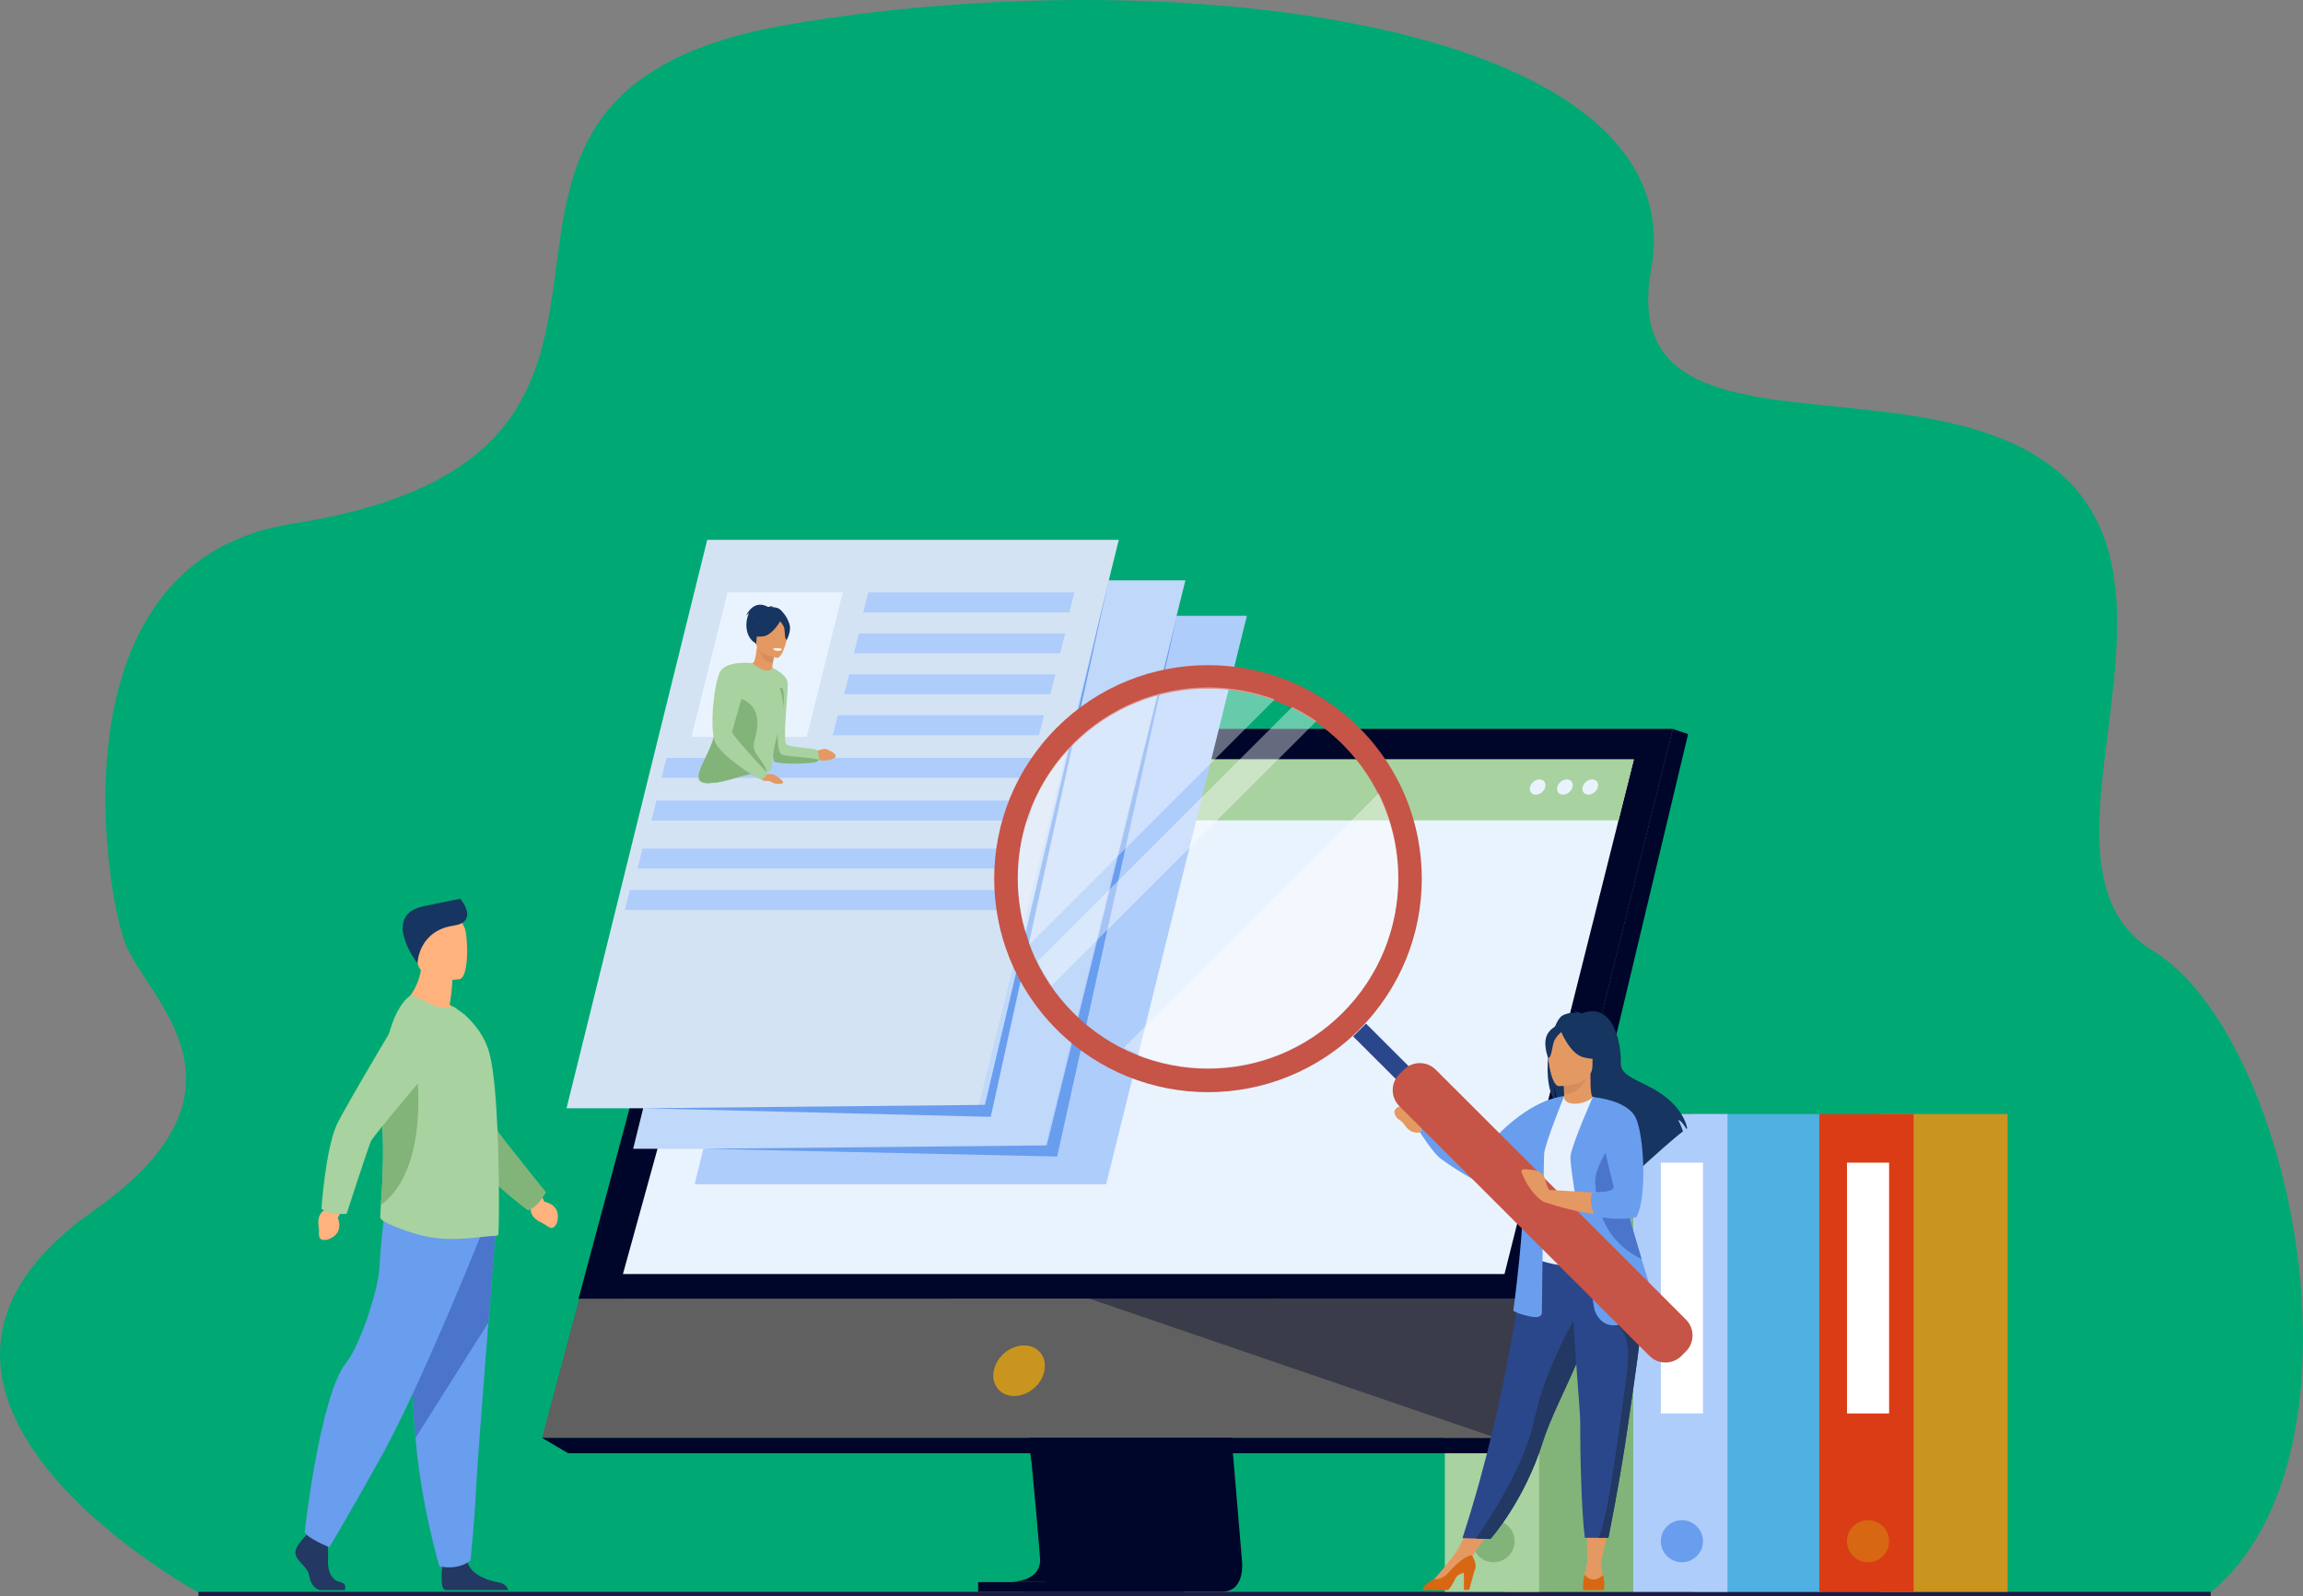 <svg width="499" height="346" viewBox="0 0 499 346" fill="none" xmlns="http://www.w3.org/2000/svg">
<rect x="0" y="0" width="499" height="346" fill="#808080" stroke="none"/>
<g clipPath="url(#clip0_1657_1468)">
<path d="M42.762 345H479.118C515.286 314.918 496.674 224.398 466.463 206.048C433.945 186.295 485.581 117.983 435.488 95.809C402.78 81.333 350.762 97.112 357.759 58.378C367.463 4.667 254.055 -9.093 170.504 5.383C80.175 21.037 162.664 97.995 63.328 113.501C12.249 121.475 22.12 189.689 26.883 203.786C31.031 216.063 58.475 235.537 20.334 262.355C-35.595 301.679 41.444 344.278 42.762 345Z" fill="#00A973"/>
</g>
<path d="M479 345H43V346H479V345Z" fill="#1B1B43"/>
<path d="M326.045 345.001H353.864V241.451H326.045V345.001Z" fill="#82B479"/>
<path d="M313.057 345.001H333.498V241.451H313.057V345.001Z" fill="#A8D29F"/>
<path d="M323.62 338.588C326.14 338.588 328.183 336.548 328.183 334.03C328.183 331.513 326.14 329.472 323.62 329.472C321.1 329.472 319.057 331.513 319.057 334.03C319.057 336.548 321.1 338.588 323.62 338.588Z" fill="#82B479"/>
<path d="M366.852 345.001H394.67V241.451H366.852V345.001Z" fill="#50B0E2"/>
<path d="M353.865 345.001H374.306V241.451H353.865V345.001Z" fill="#AFCDFB"/>
<path d="M364.428 338.588C366.948 338.588 368.991 336.548 368.991 334.03C368.991 331.513 366.948 329.472 364.428 329.472C361.908 329.472 359.865 331.513 359.865 334.03C359.865 336.548 361.908 338.588 364.428 338.588Z" fill="#699DEE"/>
<path d="M368.991 251.988H359.865V306.339H368.991V251.988Z" fill="white"/>
<path d="M407.181 345.001H435V241.451H407.181V345.001Z" fill="#CA951E"/>
<path d="M394.195 345.001H414.635V241.451H394.195V345.001Z" fill="#DA3D16"/>
<path d="M404.758 338.588C407.278 338.588 409.321 336.548 409.321 334.03C409.321 331.513 407.278 329.472 404.758 329.472C402.237 329.472 400.194 331.513 400.194 334.03C400.194 336.548 402.237 338.588 404.758 338.588Z" fill="#D86713"/>
<path d="M409.321 251.988H400.194V306.339H409.321V251.988Z" fill="white"/>
<path d="M327.841 252.684H318.715V307.035H327.841V252.684Z" fill="white"/>
<path d="M259.265 221.385L269.073 337.882C269.073 337.882 270.1 344.943 264.842 344.956C256.196 344.977 221.809 344.956 221.809 344.956C221.809 344.956 228.316 343.486 228.237 340.179C228.144 336.281 216.773 220.284 216.773 220.284L259.265 221.387V221.385Z" fill="#00062A"/>
<path d="M219.018 342.842C220.719 342.847 253.563 342.951 261.984 342.842C265.652 342.797 266.297 339.583 266.327 337.504C266.342 336.507 266.215 335.771 266.215 335.771L265.961 332.743L265.31 325.026L264.735 318.208L263.996 309.446L263.375 302.051L256.406 219.271L213.914 218.17C213.914 218.17 218.703 266.714 222.091 302.051C222.469 305.988 222.83 309.763 223.162 313.286C223.271 314.412 223.373 315.511 223.474 316.583C223.787 319.926 224.075 322.996 224.325 325.707C224.456 327.136 224.578 328.464 224.688 329.68C225.12 334.446 225.373 337.489 225.377 338.067C225.378 338.404 225.349 338.719 225.294 339.01C224.596 342.724 219.654 342.845 219.016 342.845L219.018 342.842Z" fill="#00062A"/>
<path d="M158.453 157.993H362.458L338.568 253.855L335.297 266.983L324.169 311.634H117.44L158.453 157.993Z" fill="#606060"/>
<path d="M362.459 157.993L365.769 159.094L328.57 314.968L324.169 311.634L362.459 157.993Z" fill="#00062A"/>
<path d="M328.57 314.968H123.114L117.44 311.634H324.169L328.57 314.968Z" fill="#00062A"/>
<path d="M256.421 342.889H211.936V345H256.421V342.889Z" fill="#00062A"/>
<path d="M223.244 314.968L223.474 316.581L265.31 325.025L264.735 318.206L264.461 314.968H223.244Z" fill="#00062A"/>
<path opacity="0.4" d="M219.018 342.842C220.719 342.847 253.563 342.951 261.984 342.842C265.652 342.796 266.297 339.583 266.327 337.504L224.69 329.678C225.122 334.444 225.375 337.488 225.378 338.065C225.38 338.402 225.351 338.717 225.295 339.009C224.597 342.722 219.656 342.844 219.018 342.844V342.842Z" fill="#00062A"/>
<path opacity="0.4" d="M236.043 281.45L324.169 311.634L331.694 281.433L236.043 281.45Z" fill="#00062A"/>
<path d="M158.453 157.993H362.459L331.712 281.432L125.354 281.471L158.453 157.993Z" fill="#00062A"/>
<path d="M215.324 297.08C215.913 294.053 218.848 291.598 221.88 291.598C224.912 291.598 226.891 294.053 226.302 297.08C225.713 300.109 222.778 302.563 219.745 302.563C216.713 302.563 214.734 300.108 215.324 297.08Z" fill="#CA951E"/>
<path d="M134.975 276.12H325.985L347.617 190.041L349.275 183.44L350.69 177.808L354.008 164.607H165.751L162.107 177.808L160.553 183.44L158.732 190.041L134.975 276.12Z" fill="#E9F3FE"/>
<path d="M165.751 164.607H354.008L350.69 177.81H162.107L165.751 164.607Z" fill="#A8D29F"/>
<path d="M344.98 168.922C345.892 168.922 346.447 169.661 346.22 170.573C345.993 171.484 345.069 172.223 344.155 172.223C343.241 172.223 342.687 171.484 342.915 170.573C343.142 169.661 344.066 168.922 344.98 168.922Z" fill="#E9F3FE"/>
<path d="M339.49 168.922C340.402 168.922 340.957 169.661 340.73 170.573C340.503 171.484 339.579 172.223 338.665 172.223C337.751 172.223 337.198 171.484 337.425 170.573C337.652 169.661 338.576 168.922 339.49 168.922Z" fill="#E9F3FE"/>
<path d="M331.514 170.573C331.742 169.661 332.665 168.922 333.579 168.922C334.493 168.922 335.047 169.661 334.819 170.573C334.592 171.484 333.668 172.223 332.755 172.223C331.841 172.223 331.287 171.484 331.514 170.573Z" fill="#E9F3FE"/>
<path d="M66.019 333.132C66.019 333.132 63.587 335.382 64.061 336.983C64.535 338.582 66.73 339.649 67.027 341.604C67.324 343.56 68.509 344.625 69.577 344.625H74.666C74.666 344.625 75.452 343.25 73.554 342.835C71.657 342.42 70.941 340.124 71.059 337.99C71.178 335.858 70.881 333.013 70.881 333.013L66.849 332.066L66.019 333.133V333.132Z" fill="#233862"/>
<path d="M110.101 344.62H96.587C96.47 344.596 96.381 344.57 96.324 344.541C95.423 344.092 95.704 340.649 95.813 339.582C95.834 339.384 95.849 339.268 95.849 339.268C95.849 339.268 100.594 335.477 101.246 338.381C101.266 338.472 101.29 338.561 101.316 338.648C102.136 341.364 105.819 342.598 107.947 342.942C109.569 343.205 109.991 344.147 110.101 344.62Z" fill="#233862"/>
<path d="M107.384 266.902C107.384 266.902 106.663 275.882 105.816 286.676C104.665 301.34 103.28 319.352 103.144 322.764C102.907 328.689 101.957 338.167 101.957 338.167C101.957 338.167 99.706 340.419 95.196 339.469C95.196 339.469 91.178 325.939 90.031 311.624C90.013 311.389 89.995 311.153 89.977 310.917C88.909 296.344 87.25 265.656 87.25 265.656L107.382 266.9L107.384 266.902Z" fill="#699DEE"/>
<path d="M107.384 266.902C107.384 266.902 106.663 275.882 105.816 286.676L90.031 311.624C90.013 311.389 89.995 311.153 89.977 310.917C88.909 296.344 87.25 265.656 87.25 265.656L107.382 266.9L107.384 266.902Z" fill="#4A75CB"/>
<path d="M104.092 267.969C104.092 267.969 91.104 300.492 82.565 315.775C74.025 331.058 71.356 335.324 71.356 335.324C71.356 335.324 66.464 333.369 66.019 332.036C66.019 332.036 69.285 302.53 75.004 295.337C78.236 291.273 82.031 279.076 82.21 274.81C82.388 270.545 83.365 262.104 83.365 262.104L104.092 267.969Z" fill="#699DEE"/>
<path d="M117.228 258.99L117.969 260.469C117.969 260.469 121.744 260.996 120.705 264.927C120.705 264.927 120.145 266.543 119.104 266.033C118.064 265.52 118.577 265.564 117.083 264.875C115.591 264.186 114.728 262.862 115.062 261.65L114.823 260.364L117.228 258.992V258.99Z" fill="#FFB27D"/>
<path d="M97.431 217.767C98.009 214.362 98.027 212.343 98.027 212.343L91.438 207.039C91.683 214.333 87.003 217.84 87.003 217.84C87.003 217.84 95.784 222.158 100.86 220.559C100.86 220.559 99.61 218.964 97.431 217.769V217.767Z" fill="#FFB27D"/>
<path d="M99.579 212.222C99.579 212.222 91.196 213.613 90.409 208.385C89.622 203.157 88.01 199.815 93.329 198.706C98.649 197.597 99.991 199.436 100.678 201.116C101.366 202.797 101.74 211.726 99.579 212.222Z" fill="#FFB27D"/>
<path d="M90.464 208.745C90.464 208.745 90.633 201.742 98.272 200.618C103.504 199.848 100.336 195.481 99.738 194.79C99.738 194.79 95.738 195.552 91.646 196.45C83.054 198.335 89.558 207.706 90.466 208.747L90.464 208.745Z" fill="#163560"/>
<path d="M116.348 261.045C117.468 259.897 118.301 258.4 118.301 258.4C118.301 258.4 108.777 246.579 108.002 245.353C107.228 244.127 101.444 224.464 101.444 224.464L86.817 221.503C86.817 221.503 99.027 246.666 101.05 249.734C104.392 254.803 114.392 262.348 114.392 262.348C114.392 262.348 115.469 261.945 116.349 261.043L116.348 261.045Z" fill="#82B479"/>
<path d="M107.944 267.651C107.791 267.777 107.614 267.853 107.41 267.853C105.504 267.827 99.946 268.885 95.243 268.403C91.279 268.024 87.769 266.85 84.002 265.163C83.502 264.939 82.349 264.325 82.375 263.767C82.391 263.156 82.453 262.269 82.529 261.151C82.796 257.266 83.262 250.584 82.807 242.873C82.726 241.438 82.682 240.015 82.677 238.612C82.638 228.163 84.677 218.922 88.844 215.812C89.2 215.557 91.422 216.676 93.43 217.665C95.285 218.58 96.582 218.558 98.336 218.203L100.647 219.874C102.782 221.853 105.121 224.545 106.137 228.631C107.002 232.11 107.509 238.38 107.79 244.879C107.916 247.824 108.019 250.795 108.045 253.613V253.713C108.069 253.992 108.069 254.297 108.069 254.578C108.171 261.813 108.069 267.55 107.942 267.652L107.944 267.651Z" fill="#A8D29F"/>
<path d="M82.529 261.149C82.796 257.263 83.262 250.581 82.807 242.87C82.726 241.435 82.682 240.012 82.677 238.609C84.413 234.401 85.833 231.351 85.833 231.351H90.209C90.209 231.351 93.417 253.242 82.529 261.149Z" fill="#82B479"/>
<path d="M74.017 262.509L73.186 263.939C73.186 263.939 74.814 267.382 70.952 268.668C70.952 268.668 69.291 269.086 69.149 267.936C69.006 266.787 69.251 267.239 69.011 265.614C68.769 263.99 69.405 262.543 70.603 262.157L71.549 261.252L74.015 262.509H74.017Z" fill="#FFB27D"/>
<path d="M71.814 262.9C73.39 263.206 75.098 263.083 75.098 263.083C75.098 263.083 79.776 248.646 80.379 247.328C80.981 246.01 94.276 230.401 94.276 230.401L88.737 216.556C88.737 216.556 74.358 240.548 72.898 243.92C70.486 249.491 69.649 261.98 69.649 261.98C69.649 261.98 70.577 262.66 71.814 262.9Z" fill="#A8D29F"/>
<path d="M239.679 256.667H150.507L180.991 133.472H270.165L239.679 256.667Z" fill="#AFCDFB"/>
<path d="M226.36 248.98H137.188L167.672 125.784H256.844L226.36 248.98Z" fill="#C0D8F9"/>
<path d="M211.928 240.195H122.755L153.239 117H242.411L211.928 240.195Z" fill="#D4E3F4"/>
<path d="M255.028 133.472L226.815 248.244L152.682 248.981L229.053 250.659L255.028 133.472Z" fill="#699DEE"/>
<path d="M240.217 125.784L213.413 239.459L139.28 240.195L214.671 242.056L240.217 125.784Z" fill="#699DEE"/>
<path d="M174.777 159.694H149.838L157.644 128.399H182.583L174.777 159.694Z" fill="#E9F3FE"/>
<path d="M231.709 132.724H187.028L188.127 128.399H232.81L231.709 132.724Z" fill="#AFCDFB"/>
<path d="M229.694 141.601H185.013L186.112 137.276H230.793L229.694 141.601Z" fill="#AFCDFB"/>
<path d="M227.588 150.475H182.906L184.005 146.152H228.687L227.588 150.475Z" fill="#AFCDFB"/>
<path d="M225.114 159.351H180.432L181.531 155.028H226.214L225.114 159.351Z" fill="#AFCDFB"/>
<path d="M225.114 168.594H143.32L144.419 164.271H226.214L225.114 168.594Z" fill="#AFCDFB"/>
<path d="M222.93 177.837H141.137L142.236 173.512H224.029L222.93 177.837Z" fill="#AFCDFB"/>
<path d="M219.908 188.244H138.113L139.212 183.921H221.007L219.908 188.244Z" fill="#AFCDFB"/>
<path d="M217.159 197.231H135.365L136.464 192.908H218.258L217.159 197.231Z" fill="#AFCDFB"/>
<path d="M176.954 162.807C176.954 162.807 178.416 162.14 178.988 162.345C179.559 162.549 181.108 163.215 181.072 163.885C181.036 164.555 178.552 165.296 176.892 164.485C175.231 163.674 176.954 162.807 176.954 162.807Z" fill="#E49963"/>
<path d="M177.387 164.64C177.361 164.723 177.327 164.801 177.283 164.872C176.791 165.664 168.684 165.704 167.759 165.039C167.345 164.743 167.219 160.645 167.206 156.207C167.189 150.72 167.347 144.708 167.347 144.708C167.347 144.708 170.519 146.179 170.673 147.989C170.827 149.799 169.494 160.674 170.42 161.339C171.347 162.004 175.619 162.09 177.044 162.508C177.044 162.508 177.65 163.81 177.387 164.642V164.64Z" fill="#A8D2A0"/>
<path d="M169.186 132.231C168.631 131.654 167.725 131.6 167.142 131.56C167.311 131.425 167.611 131.407 167.611 131.407C167.259 131.307 166.412 131.56 166.412 131.56C166.412 131.56 163.579 129.615 161.659 133.413C161.659 133.413 161.94 133.144 162.316 132.846C161.208 135.03 161.579 138.599 164.056 139.546C165.667 140.162 174.871 138.145 169.186 132.233V132.231Z" fill="#163560"/>
<path d="M167.47 145.615C167.487 145.625 165.756 146.256 164.581 145.764C163.475 145.304 162.919 143.721 162.935 143.721C163.433 143.687 163.659 143.04 164.021 140.173L164.235 140.245L167.831 141.453C167.831 141.453 167.597 142.602 167.452 143.695C167.331 144.613 167.274 145.49 167.472 145.615H167.47Z" fill="#E49963"/>
<path d="M167.831 141.453C167.831 141.453 167.597 142.602 167.452 143.695C165.394 143.369 164.547 141.346 164.235 140.245L167.831 141.453Z" fill="#D68D5D"/>
<path d="M163.906 139.794C163.906 139.794 163.045 137.945 162.975 136.452C162.925 135.385 163.959 131.589 167.775 132.649C167.775 132.649 168.891 132.907 169.86 133.76C170.631 134.44 171.689 135.826 169.889 139.024L169.387 140.117L163.907 139.794H163.906Z" fill="#163560"/>
<path d="M168.386 142.576C168.386 142.576 163.49 142.023 163.881 138.983C164.272 135.943 163.904 133.823 167.047 134.047C170.189 134.271 170.647 135.51 170.762 136.555C170.879 137.601 169.67 142.641 168.386 142.576Z" fill="#E49963"/>
<path d="M168.707 149.463C168.667 149.106 169.431 148.939 169.571 149.272C169.832 149.893 169.803 150.631 169.861 151.229C170.029 152.937 169.352 155.156 169.352 155.156L168.706 149.463H168.707Z" fill="#82B479"/>
<path d="M170.835 134.848C170.201 133.838 169.603 133.963 169.248 134.194C168.397 132.482 164.763 134.329 164.763 134.329C164.152 136.468 162.415 137.514 162.415 137.514C162.415 137.514 163.235 138.179 165.357 137.918C167.027 137.712 168.498 135.566 169.048 134.661C169.305 134.957 169.84 135.633 169.949 136.241C170.092 137.047 169.994 138.655 170.467 138.66C170.467 138.66 171.79 136.366 170.835 134.848Z" fill="#163560"/>
<path d="M167.538 140.593C167.538 140.593 167.579 140.99 168.55 141.057C168.55 141.057 169.363 141.112 169.394 140.684C169.394 140.684 168.65 140.28 167.538 140.593Z" fill="white"/>
<path d="M177.387 164.641C177.361 164.724 177.327 164.801 177.283 164.873C176.791 165.664 168.684 165.705 167.759 165.04C167.345 164.743 167.212 159.651 168.352 155.26C168.623 157.89 168.126 163.151 169.504 163.579C171.067 164.065 175.335 164.075 177.387 164.639V164.641Z" fill="#82B479"/>
<path d="M169.624 155.399C166.407 164.679 167.873 166.358 166.724 167.162C166.717 167.165 165.759 167.441 165.753 167.444C164.56 168.234 164.68 167.105 161.118 168.128C159.422 168.617 157.245 169.27 155.375 169.583C154.671 169.7 154.011 169.769 153.438 169.761C152.34 169.748 151.555 169.455 151.387 168.689C150.896 166.466 155.305 161.303 154.885 157.335C154.882 157.301 154.878 157.267 154.875 157.233C154.852 156.888 154.89 156.5 154.979 156.08C155.429 153.956 157.192 151.01 158.943 148.529C160.878 145.79 162.798 143.616 162.932 143.719C166.712 146.677 167.344 144.707 167.344 144.707C167.344 144.707 170.72 152.234 169.621 155.399H169.624Z" fill="#A8D2A0"/>
<path d="M166.095 167.353C166.095 167.353 166.102 167.348 166.095 167.353C164.902 168.143 164.678 167.107 161.118 168.128C159.422 168.617 157.245 169.27 155.375 169.583C154.435 169.623 153.734 169.675 153.438 169.761C152.34 169.748 151.555 169.455 151.387 168.689C150.896 166.466 155.305 161.303 154.885 157.335C154.882 157.301 154.878 157.267 154.875 157.233C154.846 156.843 154.885 156.461 154.979 156.08C155.385 154.473 156.815 152.86 158.51 150.458C159.295 151.537 166.274 151.308 163.427 160.588C162.553 163.432 165.961 165.041 166.092 167.353H166.095Z" fill="#82B479"/>
<path d="M165.699 167.795C165.699 167.795 167.253 167.633 167.905 168.002C168.558 168.372 169.845 169.265 169.667 169.63C169.49 169.997 167.829 169.989 167.189 169.517C166.55 169.045 165.977 169.463 165.17 169.074C164.363 168.685 165.699 167.795 165.699 167.795Z" fill="#E49963"/>
<path d="M162.935 143.719C162.935 143.719 157.368 143.074 156.024 145.623C154.68 148.172 153.766 157.624 154.854 160.643C155.942 163.663 163.719 168.56 164.618 168.832C165.517 169.105 166.275 167.764 166.258 167.605C166.24 167.446 158.492 159.323 158.625 158.602C158.758 157.88 162.935 143.718 162.935 143.718V143.719Z" fill="#A8D2A0"/>
<path d="M348.892 330.021L346.903 338.386L343.924 338.368L343.816 330.021H348.892Z" fill="#E49963"/>
<path d="M323.839 330.377L318.182 338.386L315.978 335.558L319.382 329.276L323.839 330.377Z" fill="#E49963"/>
<path d="M338.548 220.098C339.576 219.514 340.808 219.451 341.67 219.501C341.447 219.272 341.011 219.188 341.011 219.188C341.545 219.109 342.738 219.639 342.738 219.639C350.171 216.777 351.34 227.711 351.184 230.252C351.028 232.791 353.682 233.621 357.549 235.622C364.928 239.441 365.576 244.554 365.576 244.554C365.519 244.588 365.459 244.627 365.394 244.671C365.027 244.051 364.274 242.887 363.639 242.712C363.664 242.769 364.391 244.314 364.662 245.199C362.485 246.853 358.412 250.519 355.575 253.117C355.588 252.61 355.567 251.888 355.382 251.507L355.031 253.617C353.512 255.011 352.465 255.992 352.465 255.992C352.653 253.939 343.171 243.107 338.225 239.863C337.021 238.092 336.594 234.964 336.561 234.718C336.769 237.199 337.194 238.59 337.574 239.373C333.386 235.522 335.824 221.645 338.55 220.098H338.548Z" fill="#163560"/>
<path d="M338.517 240.025C338.493 240.036 340.905 241.288 342.72 240.792C344.428 240.326 345.543 238.115 345.52 238.11C344.798 237.967 344.588 236.975 344.605 232.708L344.278 232.773L338.782 233.86C338.782 233.86 338.907 235.588 338.91 237.215C338.913 238.582 338.83 239.877 338.517 240.023V240.025Z" fill="#E49963"/>
<path d="M338.782 233.861C338.782 233.861 338.907 235.59 338.91 237.216C341.986 237.131 343.611 234.327 344.277 232.773L338.78 233.86L338.782 233.861Z" fill="#D68D5D"/>
<path d="M344.845 232.177C344.845 232.177 346.457 229.633 346.843 227.458C347.119 225.905 346.327 220.148 340.537 220.978C340.537 220.978 338.855 221.144 337.274 222.211C336.016 223.059 334.203 224.89 336.23 229.913L336.758 231.609L344.845 232.177Z" fill="#163560"/>
<path d="M316.875 333.363L319.789 333.452L322.943 333.549C322.943 333.549 330.227 325.448 334.313 312.461C334.409 312.159 334.509 311.854 334.615 311.545C336.85 305.031 341.486 296.857 343.929 289.456C344.319 288.277 344.668 287.168 344.981 286.117C345.082 285.782 345.179 285.451 345.272 285.125C347.072 278.877 347.593 274.775 348.074 270.392L330.433 270.533C330.433 270.533 327.586 300.463 316.875 333.363Z" fill="#2B478B"/>
<path d="M332.902 260.408C332.946 268.793 331.67 272.391 331.67 272.391C331.67 272.391 339.223 276.224 348.199 273.403C348.304 273.37 354.95 272.037 354.95 272.037C354.799 271.698 352.966 265.897 352.82 265.587C350.924 261.522 350.664 259.55 350.44 258.3C350.023 255.966 350.015 253.552 350.223 251.275C350.77 245.248 352.4 240.244 352.4 240.244C349.953 239.688 347.663 238.711 345.118 237.758C344.532 238.486 342.743 239.248 341.189 239.214C339.402 239.175 338.821 238.41 338.915 237.575C337.009 238.634 335.49 239.634 335.49 239.634C333.87 242.444 330.586 245.173 330.349 249.483C330.29 250.544 332.904 260.176 332.904 260.411L332.902 260.408Z" fill="#E7F1FD"/>
<path d="M322.661 247.951C325.25 244.93 331.959 238.376 338.882 237.571L332.909 249.198C332.909 249.198 332.573 251.191 330.803 252.352C326.469 255.196 320.96 256.454 320.96 256.454C320.96 256.454 317.228 254.828 312.127 251.095C310.527 249.923 307.714 245.454 307.714 245.454L308.472 242.918C308.472 242.918 313.247 245.585 314.953 246.355C315.926 246.793 318.164 247.841 319.742 248.58C320.745 249.05 321.938 248.792 322.659 247.952L322.661 247.951Z" fill="#699DEE"/>
<path d="M337.754 235.402C337.754 235.402 345.032 235.522 345.036 230.995C345.041 226.467 345.984 223.434 341.339 223.164C336.693 222.897 335.789 224.624 335.418 226.133C335.048 227.645 335.862 235.253 337.754 235.402Z" fill="#E49963"/>
<path d="M338.024 223.054C338.024 223.054 340.015 228.366 343.074 229.151C346.132 229.936 347.458 229.118 347.458 229.118C347.458 229.118 345.113 227.257 344.626 224.009C344.626 224.009 339.527 220.526 338.024 223.054Z" fill="#163560"/>
<path d="M338.517 223.485C338.517 223.485 337.029 224.671 336.667 225.824C336.305 226.977 336.141 229.351 335.448 229.269C335.448 229.269 333.946 225.658 335.633 223.617C337.421 221.45 338.516 223.485 338.516 223.485H338.517Z" fill="#163560"/>
<path d="M308.473 242.918C308.473 242.918 307.447 239.224 303.383 239.746C302.917 239.892 301.553 240.435 302.425 241.893C303.068 242.968 303.345 242.413 304.355 243.856C305.365 245.3 306.462 245.626 307.713 245.454L308.472 242.918H308.473Z" fill="#E49963"/>
<path d="M347.002 337.919C347.002 337.919 346.762 339.576 347.382 341.349C347.382 341.349 347.869 343.567 345.682 343.609C343.496 343.649 342.958 343.444 343.207 342.083C343.455 340.723 343.926 338.37 343.926 338.37L347.004 337.919H347.002Z" fill="#E49963"/>
<path d="M342.999 344.554C342.999 344.554 343.046 344.583 343.137 344.627H347.419C347.502 344.583 347.541 344.554 347.541 344.554C347.788 343.44 347.384 341.347 347.384 341.347C344.906 343.614 343.356 341.29 343.356 341.29C342.954 342.26 343.001 344.554 343.001 344.554H342.999Z" fill="#D86713"/>
<path d="M310.707 342.303C310.707 342.303 314.739 337.833 315.978 335.556L318.976 337.09L312.273 343.378L310.705 343.173V342.302L310.707 342.303Z" fill="#E49963"/>
<path d="M308.204 344.627H313.721C314.254 344.23 314.749 343.312 315.366 342.08C315.694 341.423 316.434 341.06 317.192 340.86V344.583H318.336L319.421 340.625C320.133 339.315 319.478 338.126 318.974 337.09C318.39 337.09 316.819 337.489 313.84 340.841C312.859 341.942 311.778 342.336 310.705 342.302C310.691 342.312 310.674 342.32 310.661 342.325C308.864 343.132 308.35 344.134 308.204 344.626V344.627Z" fill="#D86713"/>
<path d="M338.913 237.573C338.913 237.573 334.702 247.962 334.579 250.066C334.456 252.169 334.084 284.449 334.084 284.449C334.084 284.449 334.332 285.932 331.483 285.315C328.636 284.697 327.893 284.077 327.893 284.077C327.893 284.077 330.617 264.165 329.873 257.239C329.13 250.314 335.569 239.016 335.569 239.016L338.913 237.573Z" fill="#699DEE"/>
<path d="M319.789 333.452L322.943 333.549C322.943 333.549 330.227 325.448 334.313 312.461C334.409 312.159 334.509 311.854 334.615 311.545C336.85 305.031 341.486 296.857 343.929 289.456C344.319 288.277 344.668 287.168 344.981 286.117C345.082 285.782 345.179 285.451 345.272 285.125L342.674 283.156C342.674 283.156 334.876 295.772 332.461 307.643C330.363 317.956 321.964 330.364 319.789 333.45V333.452Z" fill="#233862"/>
<path d="M342.402 308.751C342.358 314.524 342.65 327.797 343.402 333.293H346.195C347.739 333.293 348.51 333.27 348.51 333.27C350.398 323.716 351.742 315.811 352.719 308.997C353.521 303.406 354.236 298.615 354.784 294.488C355.336 290.335 355.721 286.858 355.857 283.922C355.878 283.46 355.895 283.009 355.903 282.573C355.911 282.133 355.914 281.707 355.911 281.293L340.67 279.81C340.861 289.925 342.428 305.396 342.403 308.751H342.402Z" fill="#2B478B"/>
<path d="M346.195 333.293C347.739 333.293 348.51 333.27 348.51 333.27C350.398 323.716 351.742 315.811 352.719 308.997C353.521 303.406 354.236 298.615 354.784 294.488C355.336 290.335 355.721 286.858 355.857 283.922L350.265 287.209C350.265 287.209 353.835 288.467 352.473 297.99C351.111 307.514 348.091 331.944 346.197 333.293H346.195Z" fill="#233862"/>
<path d="M345.476 283.829C345.476 283.829 346.549 287.705 350.263 287.21C353.977 286.715 359.26 284.489 359.26 284.489C359.26 284.489 357.672 279.479 355.698 272.897C353.309 264.928 350.351 254.656 348.957 248.176C348.565 246.36 348.298 244.844 348.199 243.759L345.118 237.787C345.118 237.787 340.524 248.089 340.275 250.685C340.027 253.283 345.475 283.831 345.475 283.831L345.476 283.829Z" fill="#699DEE"/>
<path d="M345.64 256.125C345.806 260.33 346.796 268.493 355.628 272.863C355.651 272.874 355.676 272.887 355.698 272.897C353.309 264.928 350.351 254.656 348.957 248.176C347.335 250.597 345.549 253.811 345.64 256.127V256.125Z" fill="#4A75CB"/>
<path d="M295.974 221.844L293.188 224.626L304.265 235.691L307.051 232.908L295.974 221.844Z" fill="#2B478B"/>
<path d="M304.168 231.842L303.197 232.812C301.285 234.722 301.285 237.818 303.197 239.728L357.399 293.872C359.311 295.782 362.411 295.782 364.323 293.872L365.294 292.902C367.206 290.992 367.206 287.895 365.294 285.986L311.091 231.842C309.179 229.932 306.08 229.932 304.168 231.842Z" fill="#C65447"/>
<path d="M228.985 157.712C210.893 175.784 210.893 205.084 228.985 223.156C247.077 241.228 276.408 241.228 294.5 223.156C312.591 205.084 312.591 175.784 294.5 157.712C276.408 139.64 247.077 139.64 228.985 157.712ZM290.891 219.551C274.793 235.632 248.692 235.632 232.594 219.551C216.495 203.471 216.495 177.398 232.594 161.317C248.692 145.236 274.793 145.236 290.891 161.317C306.989 177.398 306.989 203.471 290.891 219.551Z" fill="#C65447"/>
<path d="M349.184 250.296L345.116 237.784C345.127 237.789 350.252 239.308 352.831 240.609C352.831 240.609 354.443 242.684 355.44 247.473C355.44 247.473 356.494 258.97 354.141 263.174C354.141 263.174 346.713 264.658 334.826 260.577V257.856C334.826 257.856 347.827 258.537 350.489 258.845L349.184 250.294V250.296Z" fill="#E49963"/>
<path d="M345.118 237.784C345.118 237.784 352.658 238.314 354.473 242.355C356.289 246.396 356.867 259.836 354.555 263.794C354.555 263.794 351.374 264.699 345.746 263.648C345.678 263.635 345.608 263.622 345.538 263.609C345.538 263.609 343.743 259.218 345.353 258.352C345.353 258.352 350.099 258.6 349.604 257.032C349.109 255.465 345.119 237.784 345.119 237.784H345.118Z" fill="#699DEE"/>
<path d="M336.16 258.58C336.16 258.58 335.125 257.327 334.904 256.046C334.683 254.767 333.998 253.816 332.209 253.581C330.422 253.346 329.652 253.322 329.657 253.824C329.662 254.327 331.118 257.843 333.683 259.941C336.248 262.039 336.16 258.579 336.16 258.579V258.58Z" fill="#E49963"/>
<path opacity="0.4" d="M279.997 153.217L224.789 208.365C225.69 210.186 226.721 211.933 227.872 213.59L285.228 156.296C283.569 155.146 281.822 154.117 279.997 153.217Z" fill="white"/>
<path opacity="0.4" d="M276.21 151.581C271.715 149.901 266.85 148.981 261.769 148.981C239.003 148.981 220.547 167.417 220.547 190.159C220.547 195.234 221.469 200.094 223.149 204.584L276.21 151.581Z" fill="white"/>
<path opacity="0.4" d="M243.51 227.083C249.015 229.804 255.213 231.336 261.771 231.336C284.538 231.336 302.993 212.901 302.993 190.159C302.993 183.608 301.459 177.417 298.735 171.918L243.51 227.083Z" fill="white"/>
<defs>
<clipPath id="clip0_1657_1468">
<rect width="499" height="345" fill="white"/>
</clipPath>
</defs>
</svg>